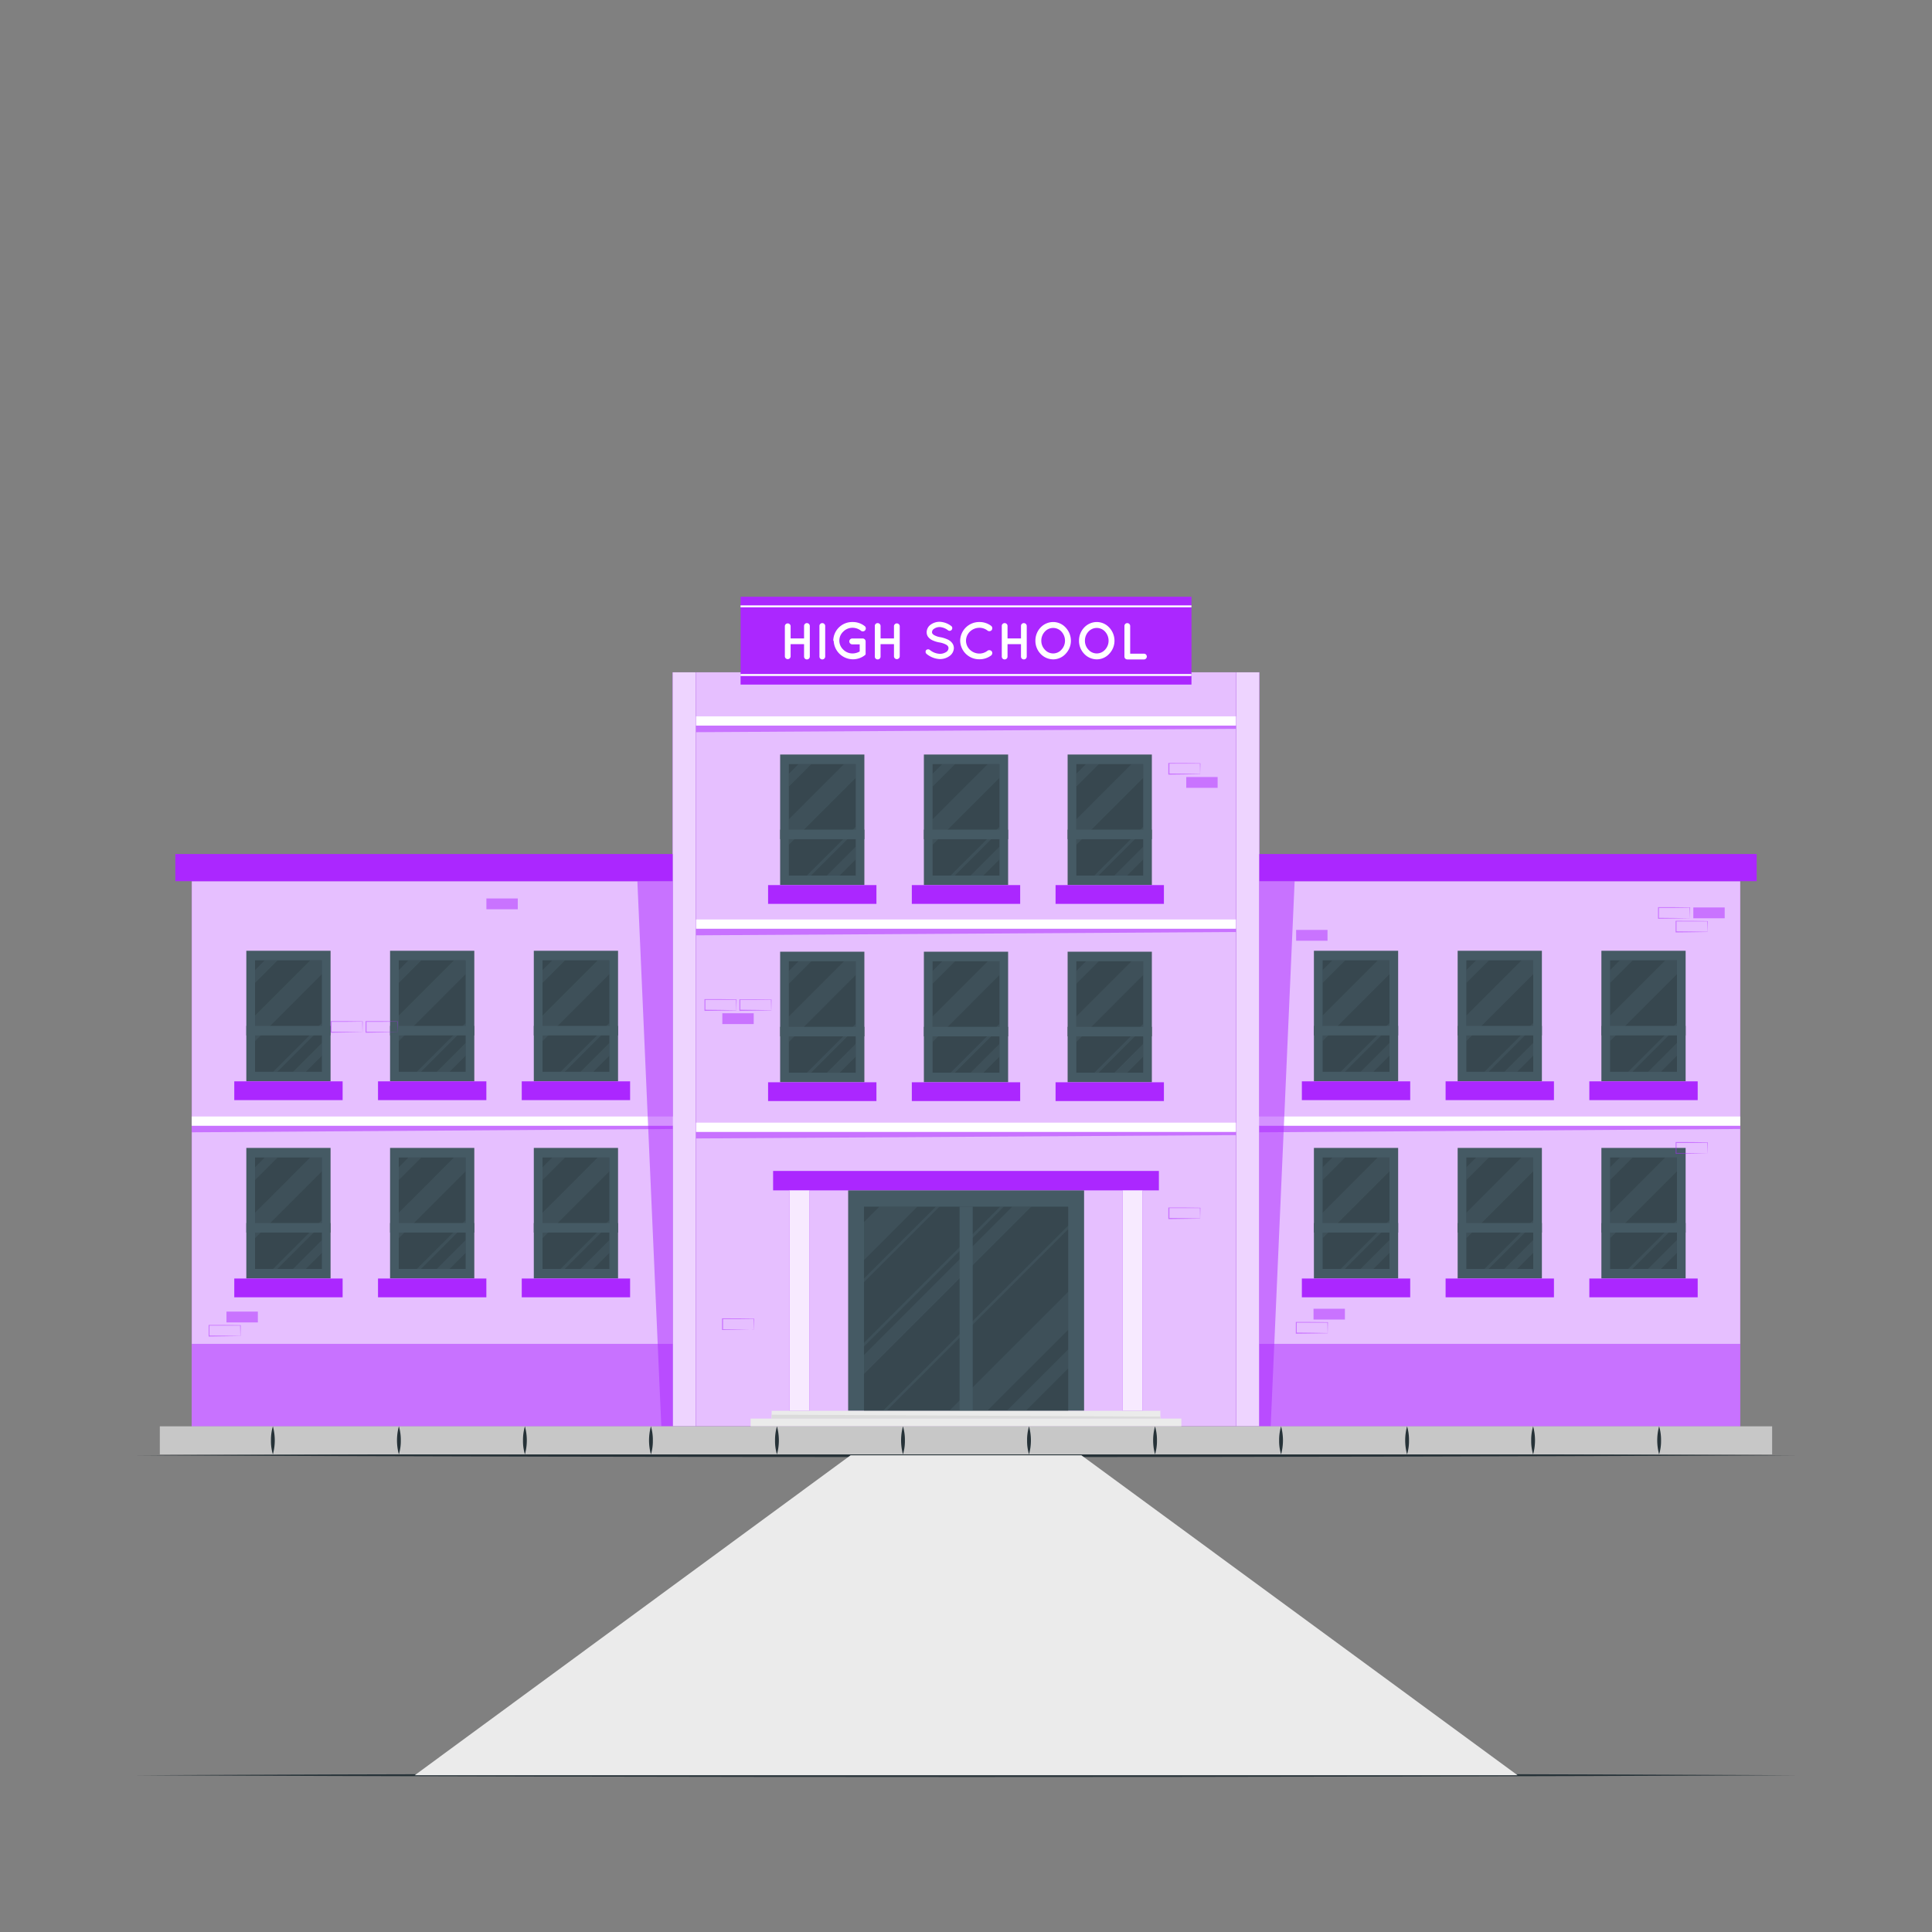<svg xmlns="http://www.w3.org/2000/svg" viewBox="0 0 500 500"><rect x="0" y="0" width="500" height="500" fill="#808080" stroke="none"/><g id="freepik--high-school-building--inject-95"><rect x="180.08" y="173.99" width="139.84" height="195.12" style="fill:#AB27FF"></rect><rect x="180.08" y="173.99" width="139.84" height="195.12" style="fill:#fff;opacity:0.7"></rect><rect x="200.08" y="303.04" width="99.84" height="5.03" style="fill:#AB27FF"></rect><rect x="219.5" y="308.07" width="61.06" height="57.05" style="fill:#455a64"></rect><rect x="223.61" y="312.28" width="52.84" height="52.84" style="fill:#37474f"></rect><g style="opacity:0.5"><polygon points="276.45 334.33 276.45 344.14 255.48 365.12 245.67 365.12 276.45 334.33" style="fill:#455a64"></polygon><polygon points="237.41 312.28 223.62 326.07 223.62 316.26 227.59 312.28 237.41 312.28" style="fill:#455a64"></polygon><polygon points="266.89 312.28 223.62 355.56 223.62 350.66 261.99 312.28 266.89 312.28" style="fill:#455a64"></polygon><polygon points="276.45 349.24 276.45 354.15 265.48 365.12 260.57 365.12 276.45 349.24" style="fill:#455a64"></polygon><polygon points="276.45 317.19 276.45 318.08 229.43 365.12 228.51 365.12 276.45 317.19" style="fill:#455a64"></polygon><polygon points="243.13 312.28 223.62 331.79 223.62 330.88 242.22 312.28 243.13 312.28" style="fill:#455a64"></polygon><polygon points="259.77 312.28 223.62 348.43 223.62 347.51 258.85 312.28 259.77 312.28" style="fill:#455a64"></polygon></g><rect x="248.34" y="312.28" width="3.4" height="52.84" style="fill:#455a64"></rect><rect x="201.9" y="195.27" width="21.8" height="33.79" style="fill:#455a64"></rect><rect x="204.15" y="197.75" width="17.31" height="28.84" style="fill:#37474f"></rect><rect x="198.78" y="229.06" width="28.04" height="4.86" style="fill:#AB27FF"></rect><g style="opacity:0.5"><polygon points="221.46 197.75 221.46 201.31 204.14 218.63 204.14 212.04 218.44 197.75 221.46 197.75" style="fill:#455a64"></polygon><polygon points="221.46 219.13 221.46 222.42 217.29 226.59 214 226.59 221.46 219.13" style="fill:#455a64"></polygon><polygon points="209.97 197.75 204.14 203.58 204.14 200.28 206.67 197.75 209.97 197.75" style="fill:#455a64"></polygon><polygon points="221.46 213.97 221.46 215.03 209.89 226.59 208.83 226.59 221.46 213.97" style="fill:#455a64"></polygon></g><rect x="201.9" y="214.71" width="21.8" height="2.47" style="fill:#455a64"></rect><rect x="239.1" y="195.27" width="21.8" height="33.79" style="fill:#455a64"></rect><rect x="241.35" y="197.75" width="17.31" height="28.84" style="fill:#37474f"></rect><rect x="235.98" y="229.06" width="28.04" height="4.86" style="fill:#AB27FF"></rect><g style="opacity:0.5"><polygon points="258.66 197.75 258.66 201.31 241.34 218.63 241.34 212.04 255.64 197.75 258.66 197.75" style="fill:#455a64"></polygon><polygon points="258.66 219.13 258.66 222.42 254.49 226.59 251.19 226.59 258.66 219.13" style="fill:#455a64"></polygon><polygon points="247.17 197.75 241.34 203.58 241.34 200.28 243.87 197.75 247.17 197.75" style="fill:#455a64"></polygon><polygon points="258.66 213.97 258.66 215.03 247.09 226.59 246.03 226.59 258.66 213.97" style="fill:#455a64"></polygon></g><rect x="239.1" y="214.71" width="21.8" height="2.47" style="fill:#455a64"></rect><rect x="276.3" y="195.27" width="21.8" height="33.79" style="fill:#455a64"></rect><rect x="278.55" y="197.75" width="17.31" height="28.84" style="fill:#37474f"></rect><rect x="273.18" y="229.06" width="28.04" height="4.86" style="fill:#AB27FF"></rect><g style="opacity:0.5"><polygon points="295.86 197.75 295.86 201.31 278.54 218.63 278.54 212.04 292.84 197.75 295.86 197.75" style="fill:#455a64"></polygon><polygon points="295.86 219.13 295.86 222.42 291.69 226.59 288.4 226.59 295.86 219.13" style="fill:#455a64"></polygon><polygon points="284.37 197.75 278.54 203.58 278.54 200.28 281.07 197.75 284.37 197.75" style="fill:#455a64"></polygon><polygon points="295.86 213.97 295.86 215.03 284.29 226.59 283.23 226.59 295.86 213.97" style="fill:#455a64"></polygon></g><rect x="276.3" y="214.71" width="21.8" height="2.47" style="fill:#455a64"></rect><rect x="201.9" y="246.3" width="21.8" height="33.79" style="fill:#455a64"></rect><rect x="204.15" y="248.77" width="17.31" height="28.84" style="fill:#37474f"></rect><rect x="198.78" y="280.09" width="28.04" height="4.86" style="fill:#AB27FF"></rect><g style="opacity:0.5"><polygon points="221.46 248.77 221.46 252.34 204.14 269.65 204.14 263.07 218.44 248.77 221.46 248.77" style="fill:#455a64"></polygon><polygon points="221.46 270.15 221.46 273.45 217.29 277.62 214 277.62 221.46 270.15" style="fill:#455a64"></polygon><polygon points="209.97 248.77 204.14 254.6 204.14 251.31 206.67 248.77 209.97 248.77" style="fill:#455a64"></polygon><polygon points="221.46 264.99 221.46 266.05 209.89 277.62 208.83 277.62 221.46 264.99" style="fill:#455a64"></polygon></g><rect x="201.9" y="265.74" width="21.8" height="2.47" style="fill:#455a64"></rect><rect x="239.1" y="246.3" width="21.8" height="33.79" style="fill:#455a64"></rect><rect x="241.35" y="248.77" width="17.31" height="28.84" style="fill:#37474f"></rect><rect x="235.98" y="280.09" width="28.04" height="4.86" style="fill:#AB27FF"></rect><g style="opacity:0.5"><polygon points="258.66 248.77 258.66 252.34 241.34 269.65 241.34 263.07 255.64 248.77 258.66 248.77" style="fill:#455a64"></polygon><polygon points="258.66 270.15 258.66 273.45 254.49 277.62 251.19 277.62 258.66 270.15" style="fill:#455a64"></polygon><polygon points="247.17 248.77 241.34 254.6 241.34 251.31 243.87 248.77 247.17 248.77" style="fill:#455a64"></polygon><polygon points="258.66 264.99 258.66 266.05 247.09 277.62 246.03 277.62 258.66 264.99" style="fill:#455a64"></polygon></g><rect x="239.1" y="265.74" width="21.8" height="2.47" style="fill:#455a64"></rect><rect x="276.3" y="246.3" width="21.8" height="33.79" style="fill:#455a64"></rect><rect x="278.55" y="248.77" width="17.31" height="28.84" style="fill:#37474f"></rect><rect x="273.18" y="280.09" width="28.04" height="4.86" style="fill:#AB27FF"></rect><g style="opacity:0.5"><polygon points="295.86 248.77 295.86 252.34 278.54 269.65 278.54 263.07 292.84 248.77 295.86 248.77" style="fill:#455a64"></polygon><polygon points="295.86 270.15 295.86 273.45 291.69 277.62 288.4 277.62 295.86 270.15" style="fill:#455a64"></polygon><polygon points="284.37 248.77 278.54 254.6 278.54 251.31 281.07 248.77 284.37 248.77" style="fill:#455a64"></polygon><polygon points="295.86 264.99 295.86 266.05 284.29 277.62 283.23 277.62 295.86 264.99" style="fill:#455a64"></polygon></g><rect x="276.3" y="265.74" width="21.8" height="2.47" style="fill:#455a64"></rect><polygon points="319.92 292.92 180.08 292.92 180.08 294.63 319.92 293.77 319.92 292.92" style="fill:#AB27FF;opacity:0.5"></polygon><rect x="180.08" y="290.54" width="139.84" height="2.38" style="fill:#fff"></rect><polygon points="319.92 240.34 180.08 240.34 180.08 242.06 319.92 241.2 319.92 240.34" style="fill:#AB27FF;opacity:0.5"></polygon><rect x="180.08" y="237.96" width="139.84" height="2.38" style="fill:#fff"></rect><polygon points="319.92 187.77 180.08 187.77 180.08 189.49 319.92 188.63 319.92 187.77" style="fill:#AB27FF;opacity:0.5"></polygon><rect x="180.08" y="185.39" width="139.84" height="2.38" style="fill:#fff"></rect><rect x="174.08" y="173.99" width="6" height="195.12" style="fill:#AB27FF"></rect><rect x="174.08" y="173.99" width="6" height="195.12" style="fill:#fff;opacity:0.8"></rect><rect x="319.92" y="173.99" width="6" height="195.12" style="fill:#AB27FF"></rect><rect x="319.92" y="173.99" width="6" height="195.12" style="fill:#fff;opacity:0.8"></rect><rect x="290.53" y="308.07" width="5.16" height="57.05" style="fill:#AB27FF"></rect><rect x="290.53" y="308.07" width="5.16" height="57.05" style="fill:#fff;opacity:0.9"></rect><rect x="204.31" y="308.07" width="5.16" height="57.05" style="fill:#AB27FF"></rect><rect x="204.31" y="308.07" width="5.16" height="57.05" style="fill:#fff;opacity:0.9"></rect><rect x="194.26" y="367.13" width="111.47" height="2.01" style="fill:#ebebeb"></rect><rect x="199.7" y="365.12" width="100.6" height="2.01" style="fill:#ebebeb"></rect><polygon points="300.3 366.62 199.7 366.12 199.7 367.13 300.3 367.13 300.3 366.62" style="fill:#dbdbdb"></polygon><rect x="49.63" y="228.05" width="124.46" height="141.07" style="fill:#AB27FF"></rect><rect x="49.63" y="228.05" width="124.46" height="141.07" style="fill:#fff;opacity:0.7"></rect><rect x="49.63" y="347.79" width="124.46" height="21.33" style="fill:#AB27FF;opacity:0.5"></rect><rect x="63.75" y="246.06" width="21.8" height="33.79" style="fill:#455a64"></rect><rect x="66" y="248.53" width="17.31" height="28.84" style="fill:#37474f"></rect><rect x="60.63" y="279.85" width="28.04" height="4.86" style="fill:#AB27FF"></rect><g style="opacity:0.5"><polygon points="83.31 248.54 83.31 252.1 66 269.42 66 262.83 80.29 248.54 83.31 248.54" style="fill:#455a64"></polygon><polygon points="83.31 269.92 83.31 273.21 79.14 277.38 75.85 277.38 83.31 269.92" style="fill:#455a64"></polygon><polygon points="71.83 248.54 66 254.37 66 251.07 68.52 248.54 71.83 248.54" style="fill:#455a64"></polygon><polygon points="83.31 264.76 83.31 265.81 71.75 277.38 70.69 277.38 83.31 264.76" style="fill:#455a64"></polygon></g><rect x="63.75" y="265.5" width="21.8" height="2.47" style="fill:#455a64"></rect><rect x="100.95" y="246.06" width="21.8" height="33.79" style="fill:#455a64"></rect><rect x="103.2" y="248.53" width="17.31" height="28.84" style="fill:#37474f"></rect><rect x="97.83" y="279.85" width="28.04" height="4.86" style="fill:#AB27FF"></rect><g style="opacity:0.5"><polygon points="120.51 248.54 120.51 252.1 103.2 269.42 103.2 262.83 117.49 248.54 120.51 248.54" style="fill:#455a64"></polygon><polygon points="120.51 269.92 120.51 273.21 116.34 277.38 113.05 277.38 120.51 269.92" style="fill:#455a64"></polygon><polygon points="109.03 248.54 103.2 254.37 103.2 251.07 105.72 248.54 109.03 248.54" style="fill:#455a64"></polygon><polygon points="120.51 264.76 120.51 265.81 108.94 277.38 107.89 277.38 120.51 264.76" style="fill:#455a64"></polygon></g><rect x="100.95" y="265.5" width="21.8" height="2.47" style="fill:#455a64"></rect><rect x="138.15" y="246.06" width="21.8" height="33.79" style="fill:#455a64"></rect><rect x="140.4" y="248.53" width="17.31" height="28.84" style="fill:#37474f"></rect><rect x="135.03" y="279.85" width="28.04" height="4.86" style="fill:#AB27FF"></rect><g style="opacity:0.5"><polygon points="157.71 248.54 157.71 252.1 140.4 269.42 140.4 262.83 154.69 248.54 157.71 248.54" style="fill:#455a64"></polygon><polygon points="157.71 269.92 157.71 273.21 153.54 277.38 150.25 277.38 157.71 269.92" style="fill:#455a64"></polygon><polygon points="146.23 248.54 140.4 254.37 140.4 251.07 142.93 248.54 146.23 248.54" style="fill:#455a64"></polygon><polygon points="157.71 264.76 157.71 265.81 146.15 277.38 145.09 277.38 157.71 264.76" style="fill:#455a64"></polygon></g><rect x="138.15" y="265.5" width="21.8" height="2.47" style="fill:#455a64"></rect><rect x="63.75" y="297.08" width="21.8" height="33.79" style="fill:#455a64"></rect><rect x="66" y="299.56" width="17.31" height="28.84" style="fill:#37474f"></rect><rect x="60.63" y="330.88" width="28.04" height="4.86" style="fill:#AB27FF"></rect><g style="opacity:0.5"><polygon points="83.31 299.56 83.31 303.13 66 320.44 66 313.86 80.29 299.56 83.31 299.56" style="fill:#455a64"></polygon><polygon points="83.31 320.94 83.31 324.24 79.14 328.4 75.85 328.4 83.31 320.94" style="fill:#455a64"></polygon><polygon points="71.83 299.56 66 305.39 66 302.1 68.52 299.56 71.83 299.56" style="fill:#455a64"></polygon><polygon points="83.31 315.78 83.31 316.84 71.75 328.4 70.69 328.4 83.31 315.78" style="fill:#455a64"></polygon></g><rect x="63.75" y="316.52" width="21.8" height="2.47" style="fill:#455a64"></rect><rect x="100.95" y="297.08" width="21.8" height="33.79" style="fill:#455a64"></rect><rect x="103.2" y="299.56" width="17.31" height="28.84" style="fill:#37474f"></rect><rect x="97.83" y="330.88" width="28.04" height="4.86" style="fill:#AB27FF"></rect><g style="opacity:0.5"><polygon points="120.51 299.56 120.51 303.13 103.2 320.44 103.2 313.86 117.49 299.56 120.51 299.56" style="fill:#455a64"></polygon><polygon points="120.51 320.94 120.51 324.24 116.34 328.4 113.05 328.4 120.51 320.94" style="fill:#455a64"></polygon><polygon points="109.03 299.56 103.2 305.39 103.2 302.1 105.72 299.56 109.03 299.56" style="fill:#455a64"></polygon><polygon points="120.51 315.78 120.51 316.84 108.94 328.4 107.89 328.4 120.51 315.78" style="fill:#455a64"></polygon></g><rect x="100.95" y="316.52" width="21.8" height="2.47" style="fill:#455a64"></rect><rect x="138.15" y="297.08" width="21.8" height="33.79" style="fill:#455a64"></rect><rect x="140.4" y="299.56" width="17.31" height="28.84" style="fill:#37474f"></rect><rect x="135.03" y="330.88" width="28.04" height="4.86" style="fill:#AB27FF"></rect><g style="opacity:0.5"><polygon points="157.71 299.56 157.71 303.13 140.4 320.44 140.4 313.86 154.69 299.56 157.71 299.56" style="fill:#455a64"></polygon><polygon points="157.71 320.94 157.71 324.24 153.54 328.4 150.25 328.4 157.71 320.94" style="fill:#455a64"></polygon><polygon points="146.23 299.56 140.4 305.39 140.4 302.1 142.93 299.56 146.23 299.56" style="fill:#455a64"></polygon><polygon points="157.71 315.78 157.71 316.84 146.15 328.4 145.09 328.4 157.71 315.78" style="fill:#455a64"></polygon></g><rect x="138.15" y="316.52" width="21.8" height="2.47" style="fill:#455a64"></rect><rect x="45.38" y="221.02" width="128.7" height="7.03" style="fill:#AB27FF"></rect><polygon points="174.08 291.33 49.63 291.33 49.63 293.04 174.08 292.18 174.08 291.33" style="fill:#AB27FF;opacity:0.5"></polygon><rect x="49.63" y="288.95" width="124.46" height="2.38" style="fill:#fff"></rect><polygon points="164.95 228.05 174.08 228.05 174.08 369.12 171.15 369.12 164.95 228.05" style="fill:#AB27FF;opacity:0.5"></polygon><rect x="325.92" y="228.05" width="124.46" height="141.07" transform="translate(776.29 597.17) rotate(180)" style="fill:#AB27FF"></rect><rect x="325.92" y="228.05" width="124.46" height="141.07" transform="translate(776.29 597.17) rotate(180)" style="fill:#fff;opacity:0.7"></rect><rect x="340.04" y="246.06" width="21.8" height="33.79" style="fill:#455a64"></rect><rect x="342.29" y="248.53" width="17.31" height="28.84" style="fill:#37474f"></rect><rect x="336.92" y="279.85" width="28.04" height="4.86" style="fill:#AB27FF"></rect><g style="opacity:0.5"><polygon points="359.6 248.54 359.6 252.1 342.29 269.42 342.29 262.83 356.58 248.54 359.6 248.54" style="fill:#455a64"></polygon><polygon points="359.6 269.92 359.6 273.21 355.43 277.38 352.14 277.38 359.6 269.92" style="fill:#455a64"></polygon><polygon points="348.12 248.54 342.29 254.37 342.29 251.07 344.82 248.54 348.12 248.54" style="fill:#455a64"></polygon><polygon points="359.6 264.76 359.6 265.81 348.04 277.38 346.98 277.38 359.6 264.76" style="fill:#455a64"></polygon></g><rect x="340.04" y="265.5" width="21.8" height="2.47" style="fill:#455a64"></rect><rect x="377.24" y="246.06" width="21.8" height="33.79" style="fill:#455a64"></rect><rect x="379.49" y="248.53" width="17.31" height="28.84" style="fill:#37474f"></rect><rect x="374.12" y="279.85" width="28.04" height="4.86" style="fill:#AB27FF"></rect><g style="opacity:0.5"><polygon points="396.8 248.54 396.8 252.1 379.49 269.42 379.49 262.83 393.78 248.54 396.8 248.54" style="fill:#455a64"></polygon><polygon points="396.8 269.92 396.8 273.21 392.63 277.38 389.34 277.38 396.8 269.92" style="fill:#455a64"></polygon><polygon points="385.32 248.54 379.49 254.37 379.49 251.07 382.02 248.54 385.32 248.54" style="fill:#455a64"></polygon><polygon points="396.8 264.76 396.8 265.81 385.24 277.38 384.18 277.38 396.8 264.76" style="fill:#455a64"></polygon></g><rect x="377.24" y="265.5" width="21.8" height="2.47" style="fill:#455a64"></rect><rect x="414.44" y="246.06" width="21.8" height="33.79" style="fill:#455a64"></rect><rect x="416.69" y="248.53" width="17.31" height="28.84" style="fill:#37474f"></rect><rect x="411.32" y="279.85" width="28.04" height="4.86" style="fill:#AB27FF"></rect><g style="opacity:0.5"><polygon points="434 248.54 434 252.1 416.69 269.42 416.69 262.83 430.98 248.54 434 248.54" style="fill:#455a64"></polygon><polygon points="434 269.92 434 273.21 429.83 277.38 426.54 277.38 434 269.92" style="fill:#455a64"></polygon><polygon points="422.52 248.54 416.69 254.37 416.69 251.07 419.22 248.54 422.52 248.54" style="fill:#455a64"></polygon><polygon points="434 264.76 434 265.81 422.44 277.38 421.38 277.38 434 264.76" style="fill:#455a64"></polygon></g><rect x="414.44" y="265.5" width="21.8" height="2.47" style="fill:#455a64"></rect><rect x="340.04" y="297.08" width="21.8" height="33.79" style="fill:#455a64"></rect><rect x="342.29" y="299.56" width="17.31" height="28.84" style="fill:#37474f"></rect><rect x="336.92" y="330.88" width="28.04" height="4.86" style="fill:#AB27FF"></rect><g style="opacity:0.5"><polygon points="359.6 299.56 359.6 303.13 342.29 320.44 342.29 313.86 356.58 299.56 359.6 299.56" style="fill:#455a64"></polygon><polygon points="359.6 320.94 359.6 324.24 355.43 328.4 352.14 328.4 359.6 320.94" style="fill:#455a64"></polygon><polygon points="348.12 299.56 342.29 305.39 342.29 302.1 344.82 299.56 348.12 299.56" style="fill:#455a64"></polygon><polygon points="359.6 315.78 359.6 316.84 348.04 328.4 346.98 328.4 359.6 315.78" style="fill:#455a64"></polygon></g><rect x="340.04" y="316.52" width="21.8" height="2.47" style="fill:#455a64"></rect><rect x="377.24" y="297.08" width="21.8" height="33.79" style="fill:#455a64"></rect><rect x="379.49" y="299.56" width="17.31" height="28.84" style="fill:#37474f"></rect><rect x="374.12" y="330.88" width="28.04" height="4.86" style="fill:#AB27FF"></rect><g style="opacity:0.5"><polygon points="396.8 299.56 396.8 303.13 379.49 320.44 379.49 313.86 393.78 299.56 396.8 299.56" style="fill:#455a64"></polygon><polygon points="396.8 320.94 396.8 324.24 392.63 328.4 389.34 328.4 396.8 320.94" style="fill:#455a64"></polygon><polygon points="385.32 299.56 379.49 305.39 379.49 302.1 382.02 299.56 385.32 299.56" style="fill:#455a64"></polygon><polygon points="396.8 315.78 396.8 316.84 385.24 328.4 384.18 328.4 396.8 315.78" style="fill:#455a64"></polygon></g><rect x="377.24" y="316.52" width="21.8" height="2.47" style="fill:#455a64"></rect><rect x="414.44" y="297.08" width="21.8" height="33.79" style="fill:#455a64"></rect><rect x="416.69" y="299.56" width="17.31" height="28.84" style="fill:#37474f"></rect><rect x="411.32" y="330.88" width="28.04" height="4.86" style="fill:#AB27FF"></rect><g style="opacity:0.5"><polygon points="434 299.56 434 303.13 416.69 320.44 416.69 313.86 430.98 299.56 434 299.56" style="fill:#455a64"></polygon><polygon points="434 320.94 434 324.24 429.83 328.4 426.54 328.4 434 320.94" style="fill:#455a64"></polygon><polygon points="422.52 299.56 416.69 305.39 416.69 302.1 419.22 299.56 422.52 299.56" style="fill:#455a64"></polygon><polygon points="434 315.78 434 316.84 422.44 328.4 421.38 328.4 434 315.78" style="fill:#455a64"></polygon></g><rect x="414.44" y="316.52" width="21.8" height="2.47" style="fill:#455a64"></rect><rect x="325.92" y="221.02" width="128.7" height="7.03" transform="translate(780.54 449.07) rotate(180)" style="fill:#AB27FF"></rect><rect x="325.92" y="347.79" width="124.46" height="21.33" style="fill:#AB27FF;opacity:0.5"></rect><polygon points="450.37 291.33 325.92 291.33 325.92 293.04 450.37 292.18 450.37 291.33" style="fill:#AB27FF;opacity:0.5"></polygon><rect x="325.92" y="288.95" width="124.46" height="2.38" style="fill:#fff"></rect><polygon points="335.05 228.05 325.92 228.05 325.92 369.12 328.85 369.12 335.05 228.05" style="fill:#AB27FF;opacity:0.5"></polygon><rect x="191.66" y="154.44" width="116.69" height="22.73" style="fill:#AB27FF"></rect><rect x="191.65" y="174.44" width="116.69" height="0.5" style="fill:#fff"></rect><rect x="191.65" y="156.67" width="116.69" height="0.5" style="fill:#fff"></rect><path d="M203.12,169.9V162a.75.75,0,0,1,1.49,0v3.22h3.48V162a.73.73,0,0,1,.74-.74.75.75,0,0,1,.75.74v7.92a.74.74,0,0,1-.75.74.73.73,0,0,1-.74-.74v-3.22h-3.48v3.22a.75.75,0,0,1-1.49,0Z" style="fill:#fff"></path><path d="M212.07,162a.73.73,0,0,1,.74-.74.75.75,0,0,1,.75.74v7.92a.75.75,0,0,1-.75.74.73.73,0,0,1-.74-.74Z" style="fill:#fff"></path><path d="M215.65,165.82a4.89,4.89,0,0,1,5-4.84,4.94,4.94,0,0,1,3.06,1,.77.77,0,1,1-.94,1.21,3.52,3.52,0,0,0-2.12-.72,3.33,3.33,0,0,0-2.42,1,3.17,3.17,0,0,0,0,4.64,3.33,3.33,0,0,0,2.42,1,3.71,3.71,0,0,0,1.84-.51v-1.84h-1.92a.77.77,0,0,1-.77-.76.76.76,0,0,1,.77-.76h2.67a.76.76,0,0,1,.78.76v3a1.37,1.37,0,0,1,0,.23.21.21,0,0,0,0,.07h0a.6.6,0,0,1-.26.32,5,5,0,0,1-8-3.77Z" style="fill:#fff"></path><path d="M226.4,169.9V162a.73.73,0,0,1,.74-.74.75.75,0,0,1,.75.74v3.22h3.47V162a.75.75,0,0,1,1.49,0v7.92a.75.75,0,0,1-1.49,0v-3.22h-3.47v3.22a.74.74,0,0,1-.75.74A.73.73,0,0,1,226.4,169.9Z" style="fill:#fff"></path><path d="M239.65,168.3a.71.71,0,0,1,1-.09,4.35,4.35,0,0,0,2.57,1,3,3,0,0,0,1.68-.49,1.21,1.21,0,0,0,.57-1,.8.8,0,0,0-.12-.43,1.26,1.26,0,0,0-.4-.4,5.35,5.35,0,0,0-1.84-.63h0a6.87,6.87,0,0,1-1.73-.53,2.89,2.89,0,0,1-1.25-1,2.07,2.07,0,0,1-.31-1.1,2.46,2.46,0,0,1,1.08-2,3.94,3.94,0,0,1,2.32-.71,5.31,5.31,0,0,1,2.93,1.07.68.68,0,0,1,.18.95.67.67,0,0,1-.95.2,3.92,3.92,0,0,0-2.16-.86,2.55,2.55,0,0,0-1.5.46,1,1,0,0,0-.51.85.6.6,0,0,0,.09.37,1.34,1.34,0,0,0,.36.35,4.63,4.63,0,0,0,1.68.59h0a8,8,0,0,1,1.85.57,3,3,0,0,1,1.34,1.11,2.2,2.2,0,0,1,.33,1.14,2.6,2.6,0,0,1-1.16,2.08,4.16,4.16,0,0,1-2.48.77,5.82,5.82,0,0,1-3.44-1.35A.73.73,0,0,1,239.65,168.3Z" style="fill:#fff"></path><path d="M248.49,165.81a4.92,4.92,0,0,1,4.93-4.83,5,5,0,0,1,3.1,1,.8.8,0,0,1,.13,1.08.78.78,0,0,1-1.07.14,3.36,3.36,0,0,0-2.16-.73,3.55,3.55,0,0,0-2.42,1,3.35,3.35,0,0,0-1,2.34,3.27,3.27,0,0,0,1,2.33,3.56,3.56,0,0,0,2.42,1,3.41,3.41,0,0,0,2.16-.74.81.81,0,0,1,1.07.15.79.79,0,0,1-.13,1.07,5,5,0,0,1-3.1,1A4.91,4.91,0,0,1,248.49,165.81Z" style="fill:#fff"></path><path d="M259.26,169.9V162a.73.73,0,0,1,.74-.74.74.74,0,0,1,.75.74v3.22h3.48V162a.73.73,0,0,1,.74-.74.75.75,0,0,1,.75.74v7.92a.74.74,0,0,1-.75.74.73.73,0,0,1-.74-.74v-3.22h-3.48v3.22a.73.73,0,0,1-.75.74A.73.73,0,0,1,259.26,169.9Z" style="fill:#fff"></path><path d="M275.79,162.41a5,5,0,0,1,1.36,3.4,4.9,4.9,0,0,1-1.36,3.39,4.36,4.36,0,0,1-3.21,1.44,4.51,4.51,0,0,1-3.29-1.44,4.87,4.87,0,0,1-1.33-3.39,4.93,4.93,0,0,1,1.33-3.4,4.5,4.5,0,0,1,3.29-1.43A4.36,4.36,0,0,1,275.79,162.41Zm-.17,3.4a3.49,3.49,0,0,0-.92-2.35,2.9,2.9,0,0,0-4.29,0,3.4,3.4,0,0,0-.92,2.35,3.31,3.31,0,0,0,.92,2.33,2.86,2.86,0,0,0,4.29,0A3.4,3.4,0,0,0,275.62,165.81Z" style="fill:#fff"></path><path d="M287.07,162.41a5,5,0,0,1,1.36,3.4,4.9,4.9,0,0,1-1.36,3.39,4.36,4.36,0,0,1-3.21,1.44,4.5,4.5,0,0,1-3.28-1.44,4.83,4.83,0,0,1-1.33-3.39,4.89,4.89,0,0,1,1.33-3.4,4.49,4.49,0,0,1,3.28-1.43A4.36,4.36,0,0,1,287.07,162.41Zm-.17,3.4a3.48,3.48,0,0,0-.91-2.35,2.91,2.91,0,0,0-4.3,0,3.44,3.44,0,0,0-.91,2.35,3.35,3.35,0,0,0,.91,2.33,2.87,2.87,0,0,0,4.3,0A3.39,3.39,0,0,0,286.9,165.81Z" style="fill:#fff"></path><path d="M291,169.9V162a.74.74,0,0,1,.74-.74.75.75,0,0,1,.75.74v7.17h3.64a.75.75,0,0,1,0,1.49h-4.39A.74.74,0,0,1,291,169.9Z" style="fill:#fff"></path><g style="opacity:0.5"><rect x="58.61" y="339.44" width="8.12" height="2.8" style="fill:#AB27FF"></rect><path d="M62.2,345.78c-2.4,0-5.73.11-8.11.11H54v-3h.13c2.39,0,5.76,0,8.11.06h.07V343l-.07,2.81Zm0,0L62.14,343l.06.07c-1.35,0-2.7,0-4.05,0l-4.06,0,.12-.13v2.81l-.11-.12c2.33,0,5.74.07,8.11.12Z" style="fill:#AB27FF"></path><path d="M199.59,261.5c-2.41,0-5.74.11-8.12.11h-.11v-3h.13c2.39,0,5.76,0,8.12.06h.06v.06l-.06,2.81Zm0,0-.07-2.81.07.07c-1.36,0-2.71,0-4.06,0l-4.06,0,.12-.13v2.81l-.11-.12c2.33,0,5.75.08,8.12.12Z" style="fill:#AB27FF"></path><rect x="186.94" y="262.23" width="8.12" height="2.8" style="fill:#AB27FF"></rect><path d="M190.55,261.5c-2.41,0-5.74.11-8.12.11h-.11v-.11l0-2.81v-.12h.13c2.39,0,5.76,0,8.12.06h.06v.06l-.06,2.81Zm0,0-.07-2.81.07.07c-1.36,0-2.71,0-4.06,0l-4.06,0,.12-.13v2.81l-.11-.12c2.33,0,5.75.08,8.12.12Z" style="fill:#AB27FF"></path><path d="M441.88,241.2c-2.41,0-5.74.12-8.12.11h-.11v-3h.13c2.39,0,5.76,0,8.12.07h.06v.06l-.06,2.8Zm0,0-.07-2.8.07.06-4.06,0h-4.06l.12-.12v2.8l-.11-.11c2.33,0,5.75.07,8.12.11Z" style="fill:#AB27FF"></path><path d="M441.88,298.49c-2.41,0-5.74.12-8.12.12h-.11v-3.05h.13c2.39,0,5.76,0,8.12.07h.06v.06l-.06,2.8Zm0,0-.07-2.8.07.06-4.06.05h-4.06l.12-.12v2.8l-.11-.11c2.33,0,5.75.07,8.12.11Z" style="fill:#AB27FF"></path><rect x="438.23" y="234.85" width="8.12" height="2.8" style="fill:#AB27FF"></rect><rect x="335.44" y="240.66" width="8.12" height="2.8" style="fill:#AB27FF"></rect><path d="M343.59,345.05c-2.41,0-5.74.12-8.12.11h-.11v-.11l0-2.8v-.13h.13c2.39,0,5.76,0,8.12.06h.06v.07l-.06,2.8Zm0,0-.07-2.8.07.06c-1.36,0-2.71,0-4.06,0l-4.06,0,.12-.12v2.8l-.11-.12c2.33,0,5.75.08,8.12.12Z" style="fill:#AB27FF"></path><rect x="339.94" y="338.7" width="8.12" height="2.8" style="fill:#AB27FF"></rect><path d="M437.33,237.66c-2.4,0-5.73.12-8.11.11h-.12v-3h.13c2.39,0,5.76,0,8.11.06h.07v.06l-.07,2.8Zm0,0-.06-2.8.06.06-4.05.05h-4.06l.12-.12v2.8l-.11-.11c2.33,0,5.74.07,8.11.11Z" style="fill:#AB27FF"></path><path d="M102.84,267.14c-2.41,0-5.74.12-8.12.12h-.11v-3h.13c2.39,0,5.76,0,8.12.06h.06v.06l-.06,2.8Zm0,0-.06-2.8.06.06-4.06.05-4.06,0,.13-.13,0,2.8-.11-.11c2.33,0,5.75.07,8.12.11Z" style="fill:#AB27FF"></path><path d="M195.09,344.08c-2.41,0-5.74.12-8.12.11h-.11v-3H187c2.39,0,5.76,0,8.12.06h.06v.07l-.06,2.8Zm0,0-.06-2.8.06.06-4.06.05H187l.13-.12,0,2.8L187,344c2.33,0,5.75.07,8.12.11Z" style="fill:#AB27FF"></path><path d="M93.8,267.14c-2.41,0-5.74.12-8.12.12h-.11v-3h.12c2.39,0,5.76,0,8.12.06h.06v.06l-.06,2.8Zm0,0-.06-2.8.06.06-4.06.05-4.06,0,.13-.13,0,2.8-.11-.11c2.33,0,5.75.07,8.12.11Z" style="fill:#AB27FF"></path><path d="M310.59,315.39c-2.4,0-5.74.11-8.11.11h-.12v-3h.13c2.39,0,5.75,0,8.11.06h.07v.06l-.07,2.81Zm0,0-.06-2.81.06.07c-1.35,0-2.7,0-4.06,0l-4,0,.12-.13v2.81l-.11-.12c2.33,0,5.74.08,8.11.12Z" style="fill:#AB27FF"></path><path d="M310.59,200.36c-2.4,0-5.74.12-8.11.11h-.12v-3h.13c2.39,0,5.75,0,8.11.06h.07v.06l-.07,2.8Zm0,0-.06-2.8.06.06-4.06,0h-4l.12-.12v2.8l-.11-.11c2.33,0,5.74.07,8.11.11Z" style="fill:#AB27FF"></path><rect x="307" y="201.09" width="8.12" height="2.8" style="fill:#AB27FF"></rect><rect x="125.88" y="232.52" width="8.12" height="2.8" style="fill:#AB27FF"></rect></g></g><g id="freepik--Floor--inject-95"><path d="M34.57,376.63c138-.61,292.84-.61,430.86,0-138,.62-292.84.62-430.86,0Z" style="fill:#263238"></path><path d="M34.57,459.43c138-.61,292.84-.62,430.86,0-138,.62-292.84.61-430.86,0Z" style="fill:#263238"></path><rect x="41.36" y="369.13" width="417.27" height="7.27" style="fill:#c7c7c7"></rect><path d="M70.62,369.13a13.73,13.73,0,0,1,0,7.27,12,12,0,0,1-.5-3.63A12.34,12.34,0,0,1,70.62,369.13Z" style="fill:#263238"></path><path d="M103.23,369.13a12.34,12.34,0,0,1,.5,3.64,12,12,0,0,1-.5,3.63,13.73,13.73,0,0,1,0-7.27Z" style="fill:#263238"></path><path d="M135.85,369.13a13.73,13.73,0,0,1,0,7.27,12,12,0,0,1-.5-3.63A12.34,12.34,0,0,1,135.85,369.13Z" style="fill:#263238"></path><path d="M168.46,369.13a12.34,12.34,0,0,1,.5,3.64,12,12,0,0,1-.5,3.63,13.73,13.73,0,0,1,0-7.27Z" style="fill:#263238"></path><path d="M201.08,369.13a13.73,13.73,0,0,1,0,7.27,12,12,0,0,1-.5-3.63A12.34,12.34,0,0,1,201.08,369.13Z" style="fill:#263238"></path><path d="M233.69,369.13a12.34,12.34,0,0,1,.5,3.64,12,12,0,0,1-.5,3.63,13.73,13.73,0,0,1,0-7.27Z" style="fill:#263238"></path><path d="M266.31,369.13a13.73,13.73,0,0,1,0,7.27,12,12,0,0,1-.5-3.63A12.34,12.34,0,0,1,266.31,369.13Z" style="fill:#263238"></path><path d="M298.92,369.13a12.34,12.34,0,0,1,.5,3.64,12,12,0,0,1-.5,3.63,13.73,13.73,0,0,1,0-7.27Z" style="fill:#263238"></path><path d="M331.54,369.13a13.73,13.73,0,0,1,0,7.27,12,12,0,0,1-.5-3.63A12.34,12.34,0,0,1,331.54,369.13Z" style="fill:#263238"></path><path d="M364.15,369.13a12.34,12.34,0,0,1,.5,3.64,12,12,0,0,1-.5,3.63,13.73,13.73,0,0,1,0-7.27Z" style="fill:#263238"></path><path d="M396.77,369.13a13.73,13.73,0,0,1,0,7.27,12,12,0,0,1-.5-3.63A12.34,12.34,0,0,1,396.77,369.13Z" style="fill:#263238"></path><path d="M429.38,369.13a12.34,12.34,0,0,1,.5,3.64,12,12,0,0,1-.5,3.63,13.73,13.73,0,0,1,0-7.27Z" style="fill:#263238"></path><polygon points="220.13 376.63 279.87 376.63 392.74 459.43 107.33 459.43 220.13 376.63" style="fill:#ebebeb"></polygon></g></svg>